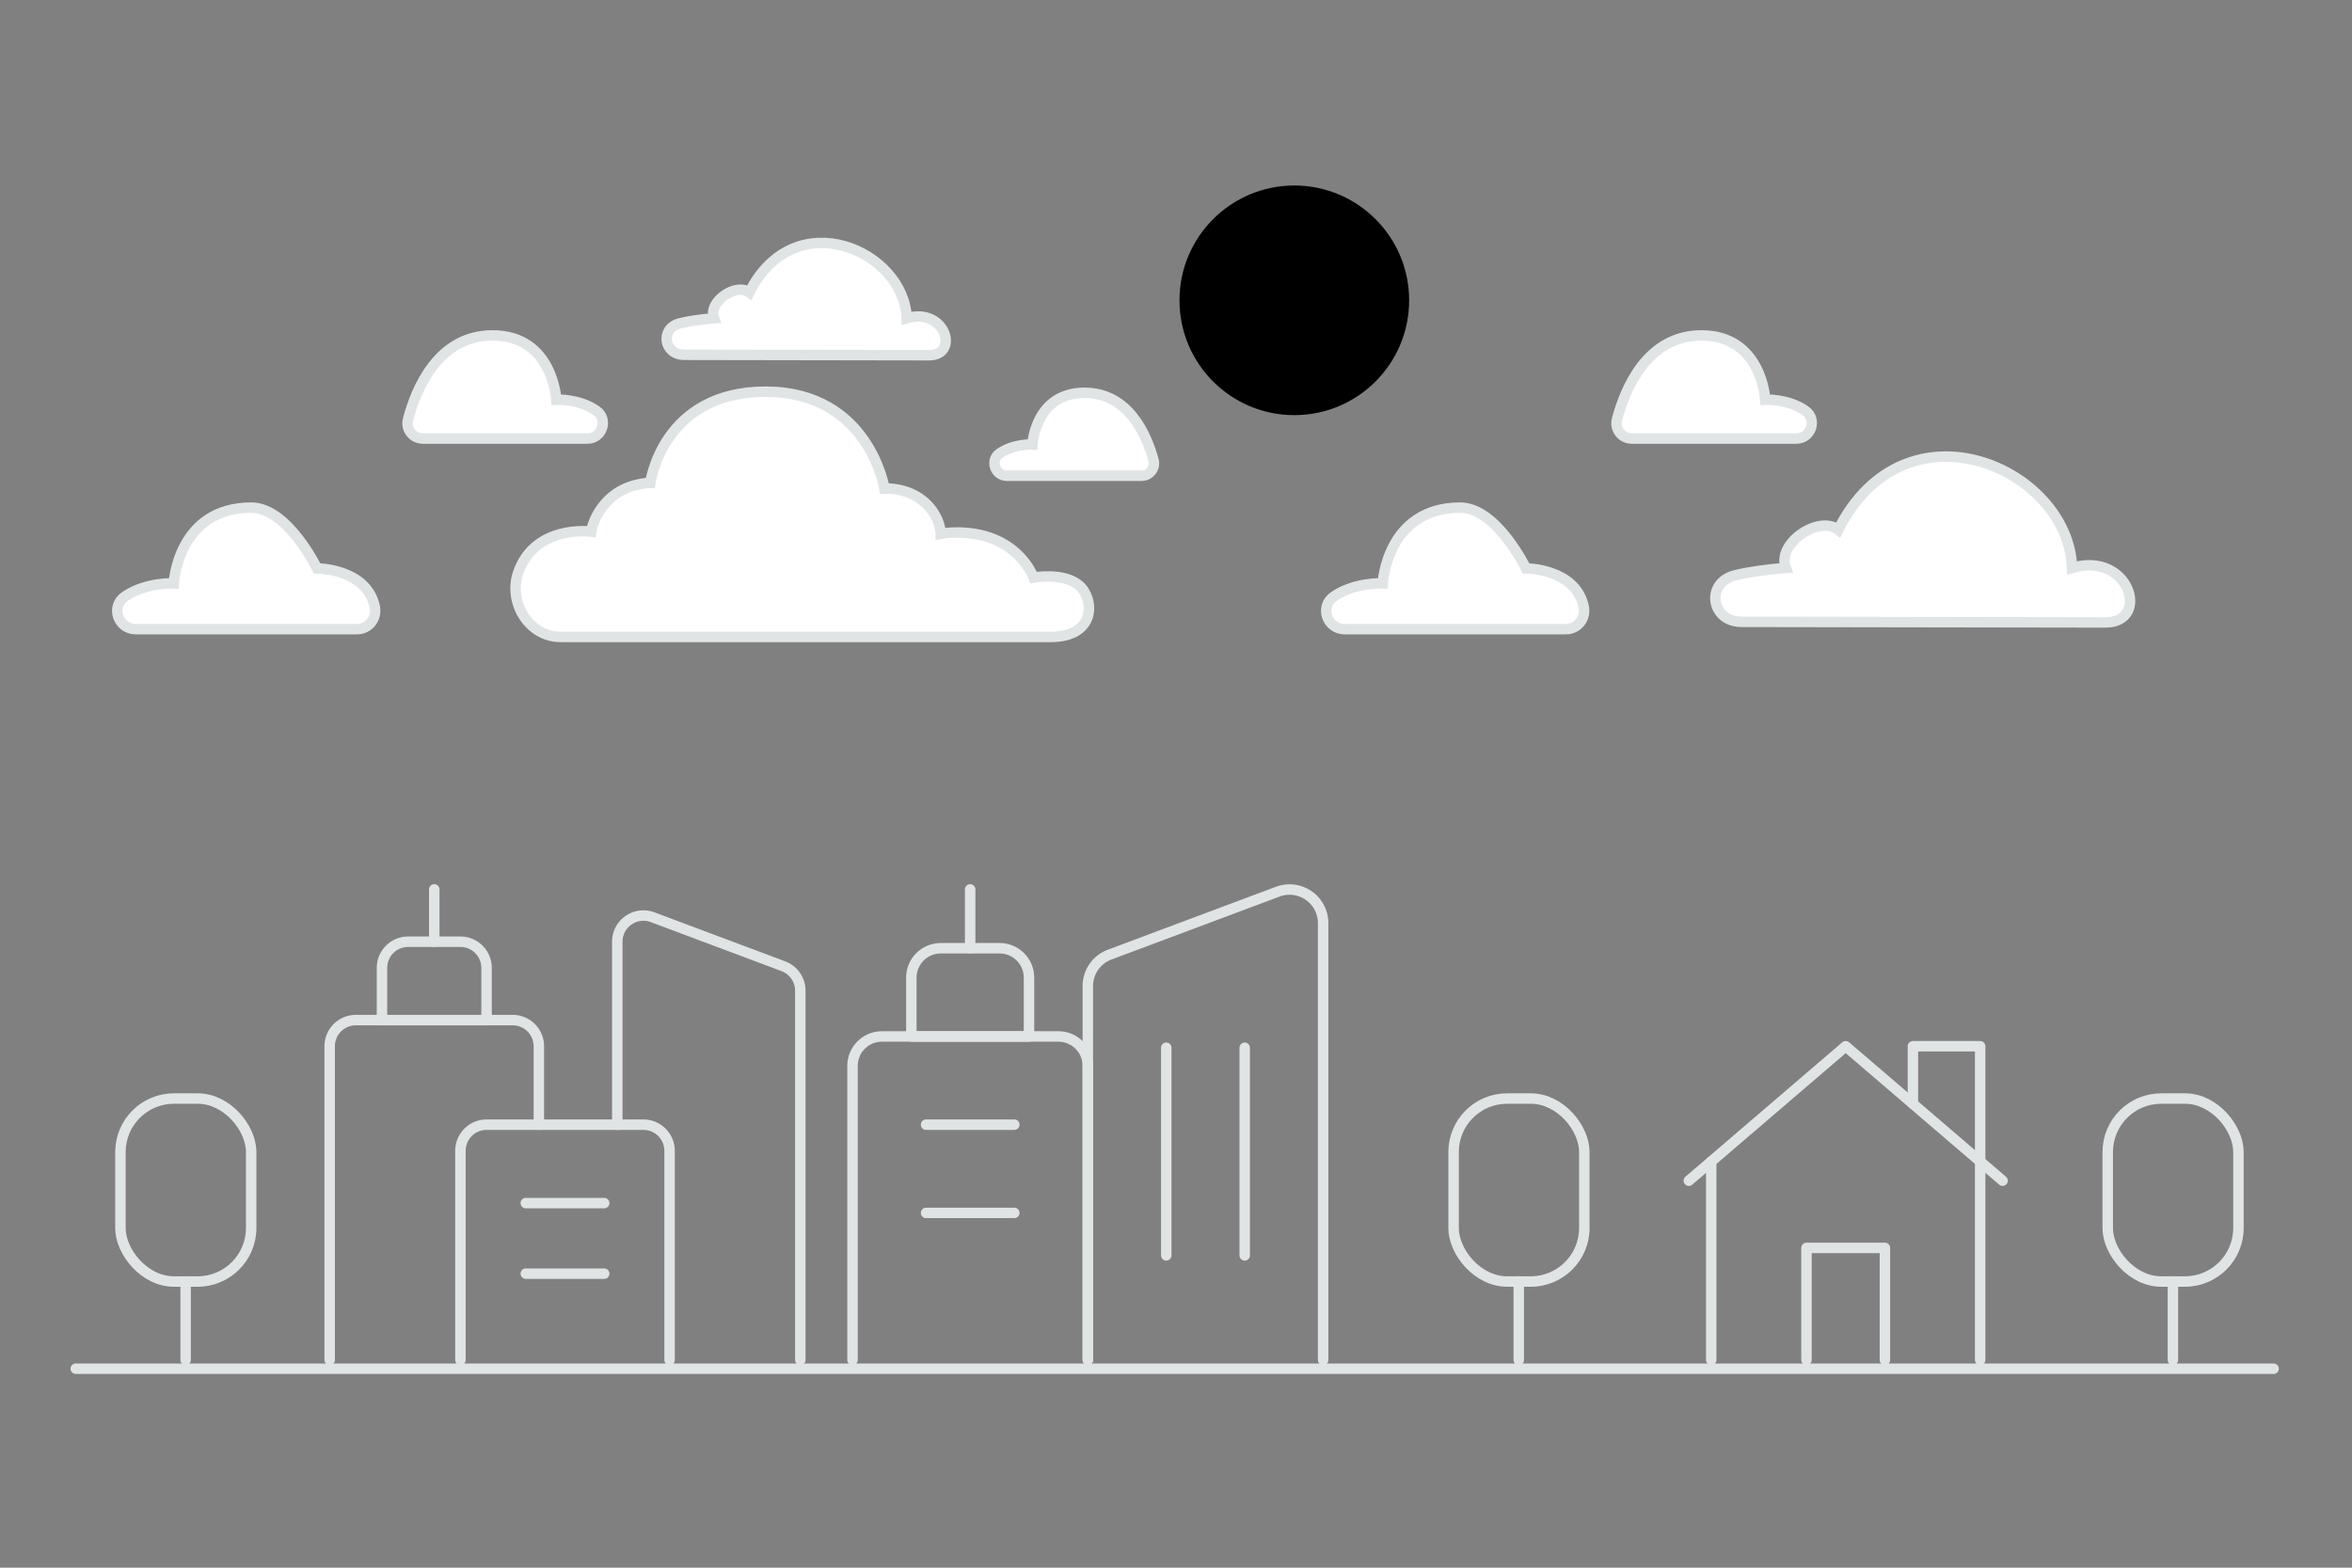 <svg width="900" height="600" viewBox="0 0 900 600" fill="none" xmlns="http://www.w3.org/2000/svg"><rect x="0" y="0" width="900" height="600" fill="#808080" stroke="none"/><path fill="transparent" d="M0 0h900v600H0z"/><circle cx="495.273" cy="114.942" r="43.942" fill="#000"/><path d="M506.303 520.49V353.279a12.864 12.864 0 0 0-17.378-12.005l-64.321 24.081a12.856 12.856 0 0 0-8.344 12.066V520.49" stroke="#E1E4E5" stroke-width="4" stroke-linecap="round" stroke-linejoin="round"/><path clip-rule="evenodd" d="M359.983 362.914h22.511c6.216 0 11.255 5.039 11.255 11.255v22.511h-45.021v-22.511c0-6.216 5.039-11.255 11.255-11.255v0z" stroke="#E1E4E5" stroke-width="4" stroke-linecap="round" stroke-linejoin="round"/><path d="M371.238 340.403v22.511M326.217 520.49V407.936c0-6.216 5.039-11.256 11.255-11.256h67.533c6.216 0 11.255 5.04 11.255 11.256V520.49m-61.9-56.278h33.767m-33.767 0h33.767m-33.767-33.765h33.767m58.147-29.445v79.468m30.015-79.468v79.468" stroke="#E1E4E5" stroke-width="4" stroke-linecap="round" stroke-linejoin="round"/><path clip-rule="evenodd" d="M156.168 360.414h20.01c5.525 0 10.005 4.479 10.005 10.005v20.009h-40.019v-20.009c0-5.526 4.479-10.005 10.004-10.005z" stroke="#E1E4E5" stroke-width="4" stroke-linecap="round" stroke-linejoin="round"/><path d="M166.173 340.403v20.009M126.154 520.49V400.433c0-5.526 4.48-10.005 10.005-10.005h60.029c5.525 0 10.005 4.479 10.005 10.005v30.014m30.014-.001v-70.034a10.006 10.006 0 0 1 13.517-9.365l50.023 18.759a10.007 10.007 0 0 1 6.494 9.375v141.308" stroke="#E1E4E5" stroke-width="4" stroke-linecap="round" stroke-linejoin="round"/><path d="M176.178 520.488V440.45c0-5.526 4.479-10.005 10.005-10.005h60.028c5.526 0 10.005 4.479 10.005 10.005v80.038m-55.026-33.013h30.014m-30.014-27.014h30.014M870 523.846H29m617.233-71.96 60.029-51.455 60.028 51.455" stroke="#E1E4E5" stroke-width="4" stroke-linecap="round" stroke-linejoin="round"/><path d="M757.716 520.489V400.431h-25.733v22.011m-40.729 98.047v-42.88h30.014v42.88m-66.461-75.956v75.956m-73.646-30.013v30.014m250.309-30.014v30.014M71.03 490.476v30.014" stroke="#E1E4E5" stroke-width="4" stroke-linecap="round" stroke-linejoin="round"/><rect x="556.219" y="420.442" width="50.024" height="70.034" rx="20.483" stroke="#E1E4E5" stroke-width="4" stroke-linecap="round" stroke-linejoin="round"/><rect x="806.528" y="420.442" width="50.024" height="70.034" rx="20.483" stroke="#E1E4E5" stroke-width="4" stroke-linecap="round" stroke-linejoin="round"/><rect x="46.088" y="420.442" width="50.024" height="70.034" rx="20.483" stroke="#E1E4E5" stroke-width="4" stroke-linecap="round" stroke-linejoin="round"/><path fill-rule="evenodd" clip-rule="evenodd" d="M355.547 135.95c11.707 0 6.23-18.564-8.602-14.13-.822-25.778-42.838-44.638-60.212-9.871-4.912-3.887-15.942 3.455-13.5 9.871-5.456.465-9.749 1.096-13.089 1.932-7.711 1.93-6.185 12.111 1.764 12.04l93.639.158zm450.114 102.273c17.396 0 9.256-27.416-12.782-20.867-1.22-38.068-63.652-65.922-89.467-14.577-7.299-5.74-23.689 5.102-20.059 14.577-8.108.686-14.486 1.619-19.448 2.853-11.459 2.851-9.191 17.886 2.62 17.781l139.136.233zm-643.878-70.379h63.01c5.634 0 8.061-7.349 3.451-10.609-.064-.047-.13-.093-.195-.139-6.564-4.545-15.179-4.132-15.179-4.132s-1.229-24.595-24.406-24.595c-20.955 0-29.311 20.723-32.325 32.14-.979 3.709 1.835 7.335 5.644 7.335zm462.611 0h63.01c5.634 0 8.061-7.349 3.451-10.609-.064-.047-.13-.093-.195-.139-6.564-4.545-15.178-4.132-15.178-4.132s-1.23-24.595-24.407-24.595c-20.954 0-29.31 20.723-32.325 32.14-.979 3.709 1.835 7.335 5.644 7.335zm-187.598 14.231h-51.464c-4.602 0-6.584-5.908-2.819-8.529.053-.037.106-.075.16-.111 5.361-3.654 12.397-3.322 12.397-3.322s1.004-19.773 19.934-19.773c17.115 0 23.94 16.66 26.402 25.838.799 2.982-1.499 5.897-4.61 5.897zm-300.265 58.732H52.003c-6.843 0-9.795-8.662-4.192-12.506l.237-.162c7.975-5.358 18.44-4.872 18.44-4.872s1.496-28.986 29.656-28.986c13.922 0 25.173 23.263 25.173 23.263s18.939 0 22.073 14.616c.948 4.428-2.229 8.647-6.859 8.647zm462.611 0h-84.528c-6.843 0-9.795-8.662-4.193-12.506l.238-.162c7.975-5.358 18.441-4.872 18.441-4.872s1.495-28.986 29.654-28.986c13.922 0 25.174 23.263 25.174 23.263s18.939 0 22.073 14.616c.947 4.428-2.229 8.647-6.859 8.647zm-384.553 2.968h187.398c17.591 0 16.784-14.56 11.038-19.633-5.889-5.199-17.526-3.091-17.526-3.091s-3.464-9.793-14.867-14.56c-10.087-4.218-20.654-2.211-20.654-2.211s0-6.721-6.458-12.287c-6.459-5.567-15.07-5.026-15.07-5.026s-5.92-37.061-45.477-37.061c-39.558 0-44.133 34.896-44.133 34.896s-8.88 0-15.339 5.952c-6.458 5.952-7.266 12.714-7.266 12.714s-21.599-2.925-27.987 15.804c-3.806 11.163 4.015 24.503 16.341 24.503z" fill="#fff" stroke="#E1E4E5" stroke-width="4"/></svg>